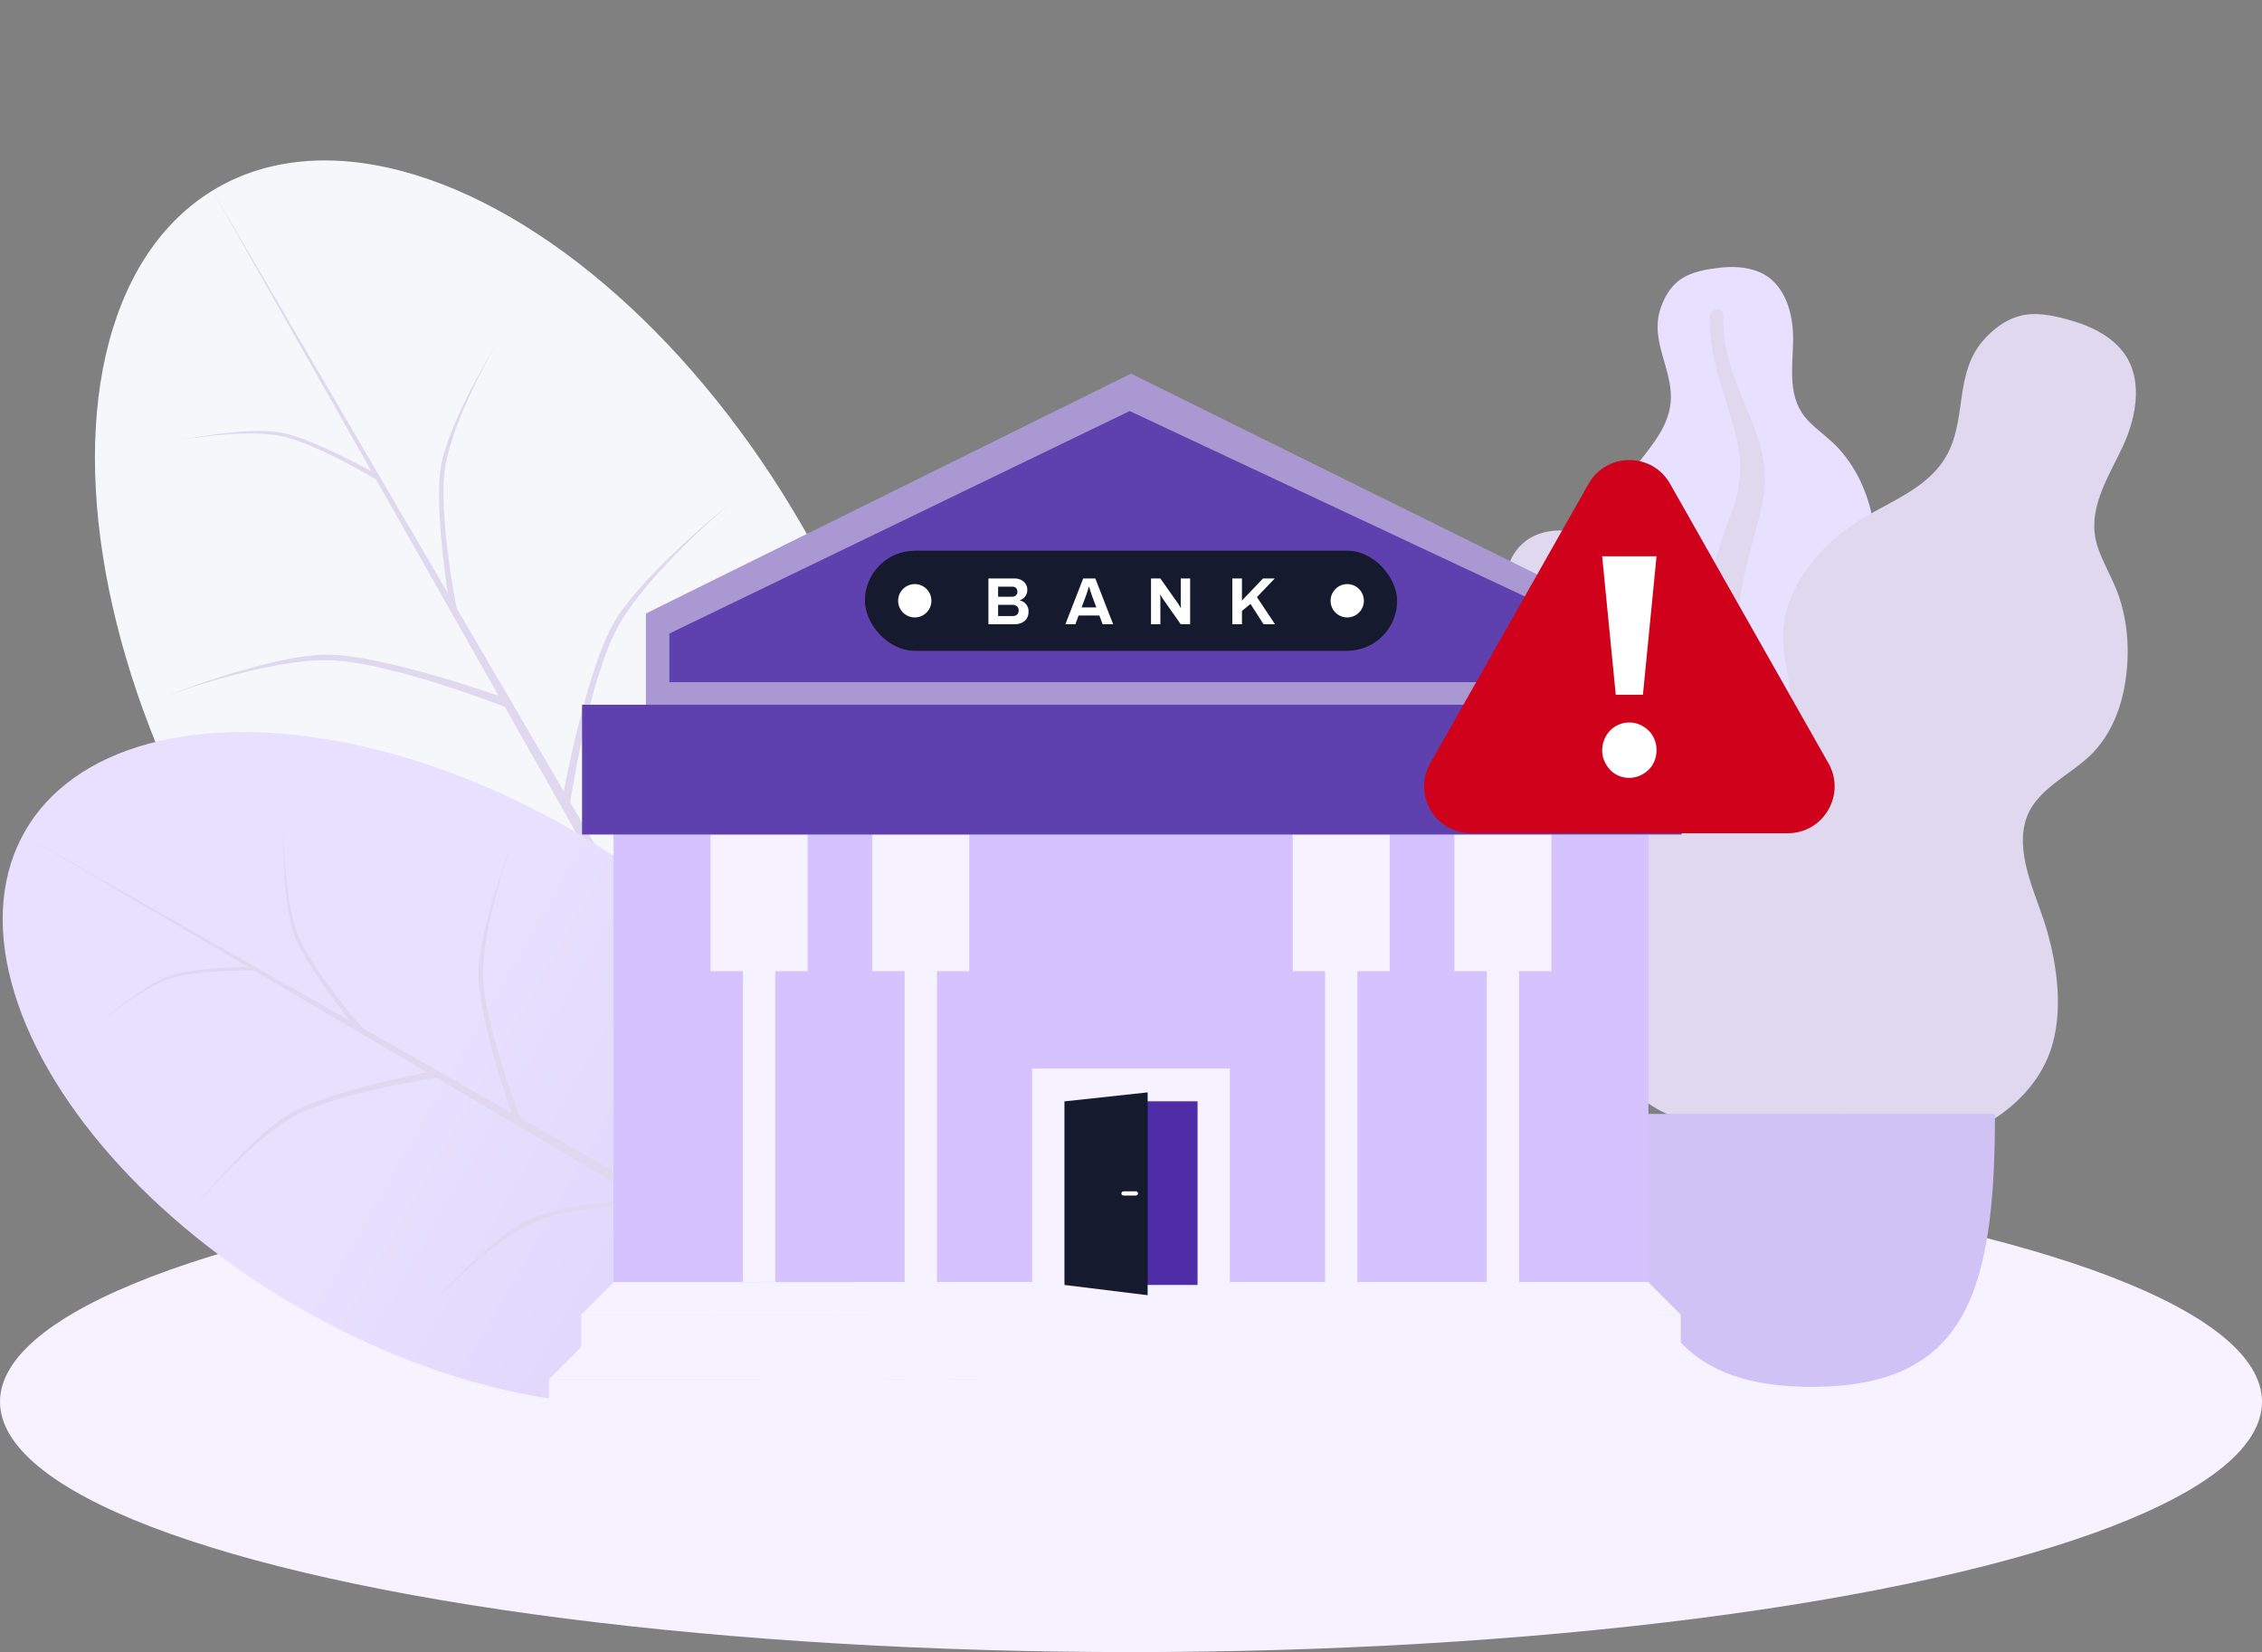 <svg width="115" height="84" viewBox="0 0 115 84" fill="none" xmlns="http://www.w3.org/2000/svg">
<rect x="0" y="0" width="115" height="84" fill="#808080" stroke="none"/>
<ellipse cx="57.5" cy="71.273" rx="57.5" ry="12.727" fill="#F6F2FF"/>
<path d="M87.392 13.617C88.076 13.533 88.806 13.563 89.443 13.833C90.796 14.409 91.181 16.01 91.162 17.311C91.142 18.712 90.845 20.241 91.909 21.37C92.397 21.889 93.005 22.286 93.485 22.814C93.998 23.379 94.4 24.025 94.698 24.718C95.245 25.992 95.514 27.491 95.014 28.828C94.573 30.005 93.465 31.067 93.704 32.405C93.954 33.801 95.36 34.868 96.238 35.908C97.233 37.085 98.148 38.589 98.299 40.132C98.443 41.611 97.8 43.106 96.814 44.224C94.843 46.458 91.88 47.553 88.892 47.546C87.624 47.544 86.188 47.486 85.094 46.803C84.755 46.593 84.577 46.356 84.376 46.027C84.195 45.732 83.957 45.54 83.681 45.331C83.076 44.872 82.638 44.254 82.359 43.562C81.275 40.875 82.142 37.551 83.659 35.164C84.019 34.599 84.313 34.055 84.138 33.381C83.956 32.678 83.508 32.043 83.112 31.439C82.72 30.841 82.273 30.271 81.967 29.625C81.647 28.948 81.556 28.239 81.613 27.498C81.719 26.107 82.319 24.823 83.168 23.704C83.986 22.626 84.947 21.594 84.949 20.182C84.951 18.685 83.952 17.353 84.378 15.831C84.554 15.201 84.908 14.555 85.479 14.177C86.026 13.814 86.748 13.696 87.392 13.617Z" fill="#E8E0FF"/>
<path d="M86.945 16.01C86.958 15.809 87.196 15.689 87.383 15.741C87.63 15.81 87.625 16.041 87.619 16.247C87.599 16.879 87.69 17.494 87.842 18.107C88.157 19.383 88.74 20.558 89.202 21.783C89.664 23.008 89.88 24.271 89.61 25.567C89.354 26.788 88.953 27.978 88.692 29.201C88.462 30.279 88.217 31.416 88.568 32.491C88.905 33.526 89.651 34.369 90.188 35.304C91.3 37.24 91.793 39.388 91.859 41.598C91.889 42.624 91.862 43.66 91.624 44.667C91.487 45.246 91.303 46.03 90.807 46.43C90.579 46.614 90.188 46.678 89.995 46.405C89.814 46.149 89.973 45.752 90.03 45.479C90.279 44.296 90.329 43.087 90.269 41.887C90.212 40.724 90.074 39.562 89.709 38.451C89.37 37.42 88.854 36.495 88.248 35.593C87.629 34.674 86.987 33.753 86.731 32.664C86.472 31.558 86.683 30.432 86.965 29.348C87.263 28.2 87.653 27.085 88.057 25.969C88.45 24.881 88.59 23.852 88.373 22.713C87.944 20.464 86.795 18.353 86.945 16.01Z" fill="#DFD8EF"/>
<path d="M105.459 16.346C106.306 16.604 107.147 17.02 107.751 17.671C109.034 19.056 108.641 21.15 107.932 22.679C107.169 24.325 106.014 25.98 106.665 27.868C106.965 28.736 107.468 29.523 107.752 30.398C108.056 31.332 108.187 32.306 108.17 33.282C108.139 35.074 107.663 36.986 106.371 38.306C105.233 39.468 103.373 40.147 102.947 41.854C102.504 43.635 103.589 45.63 104.07 47.317C104.616 49.227 104.896 51.483 104.258 53.386C103.646 55.21 102.103 56.644 100.356 57.452C96.865 59.067 92.812 58.818 89.312 57.254C87.826 56.59 86.172 55.774 85.248 54.396C84.963 53.971 84.879 53.598 84.816 53.104C84.76 52.661 84.582 52.31 84.369 51.919C83.901 51.061 83.714 50.102 83.752 49.139C83.899 45.396 86.669 41.916 89.709 39.884C90.429 39.403 91.061 38.913 91.212 38.025C91.369 37.098 91.179 36.114 91.033 35.193C90.889 34.282 90.666 33.375 90.648 32.452C90.629 31.484 90.898 30.599 91.355 29.752C92.214 28.162 93.596 26.956 95.182 26.075C96.71 25.226 98.381 24.507 99.129 22.837C99.922 21.068 99.453 18.973 100.755 17.395C101.295 16.741 102.051 16.161 102.92 16.012C103.753 15.868 104.663 16.104 105.459 16.346Z" fill="#DFD8EF"/>
<path d="M103.73 19.272C103.85 19.041 104.191 19.023 104.383 19.183C104.636 19.395 104.509 19.666 104.394 19.906C104.04 20.644 103.825 21.42 103.682 22.226C103.384 23.902 103.451 25.6 103.35 27.294C103.25 28.986 102.842 30.596 101.848 31.988C100.911 33.301 99.82 34.499 98.875 35.81C98.042 36.966 97.161 38.184 97.009 39.641C96.862 41.044 97.293 42.433 97.432 43.822C97.72 46.699 97.173 49.501 96.094 52.153C95.593 53.385 95.019 54.597 94.215 55.664C93.752 56.279 93.127 57.11 92.338 57.324C91.974 57.422 91.483 57.292 91.401 56.868C91.324 56.469 91.717 56.083 91.927 55.789C92.836 54.519 93.526 53.114 94.085 51.661C94.626 50.253 95.073 48.806 95.226 47.298C95.368 45.9 95.25 44.532 95.012 43.146C94.77 41.733 94.5 40.305 94.771 38.882C95.046 37.436 95.881 36.214 96.778 35.077C97.727 33.874 98.766 32.76 99.822 31.649C100.851 30.568 101.552 29.422 101.894 27.96C102.568 25.071 102.33 21.968 103.73 19.272Z" fill="#DFD8EF"/>
<path d="M79.281 26.973C80.689 26.973 81.927 27.72 82.78 28.781C83.779 30.022 83.981 31.538 84.386 33.018C84.588 33.755 84.935 34.486 85.543 34.986C86.096 35.441 86.798 35.532 87.46 35.755C88.783 36.199 89.852 37.269 90.273 38.575C90.788 40.168 90.243 41.775 90.337 43.389C90.423 44.871 91.883 45.797 93.057 46.507C94.215 47.208 95.258 47.864 95.607 49.229C95.977 50.677 96.101 52.294 95.589 53.724C94.736 56.106 92.24 57.154 89.828 57.317C87.639 57.465 84.887 57.233 83.243 55.642C82.26 54.69 81.903 53.358 81.948 52.033C81.975 51.209 82.138 50.393 82.349 49.597C82.498 49.033 82.7 48.471 82.757 47.888C82.91 46.336 81.478 46.038 80.26 45.612C78.711 45.071 77.627 44.049 76.873 42.624C76.171 41.298 75.876 39.809 76.297 38.349C76.512 37.603 76.902 36.927 77.431 36.352C77.664 36.098 77.992 35.887 78.202 35.621C78.398 35.373 78.355 35.05 78.287 34.76C77.975 33.415 77.002 32.302 76.653 30.96C76.339 29.749 76.525 28.241 77.631 27.46C78.108 27.122 78.698 26.976 79.281 26.973Z" fill="#DFD8EF"/>
<path d="M81.2 30.475C82.692 32.067 83.098 34.227 83.217 36.321C83.284 37.495 83.214 38.733 83.559 39.872C83.853 40.846 84.544 41.591 85.256 42.295C86.69 43.713 88.288 45.154 88.708 47.205C88.954 48.409 88.787 49.652 89.127 50.843C89.436 51.925 89.981 52.989 90.643 53.902C91.176 54.638 91.87 55.202 92.453 55.888C92.63 56.097 92.885 56.405 92.811 56.701C92.726 57.047 92.285 57.157 91.973 57.102C91.245 56.976 90.631 56.279 90.155 55.773C89.459 55.032 88.867 54.236 88.386 53.342C87.852 52.35 87.422 51.297 87.238 50.184C87.047 49.029 87.142 47.826 86.707 46.718C85.974 44.853 84.198 43.752 82.913 42.299C81.312 40.488 81.551 38.233 81.715 36.006C81.805 34.781 81.894 33.399 81.277 32.281C81.041 31.854 80.515 31.456 80.414 30.971C80.321 30.527 80.828 30.078 81.2 30.475Z" fill="#DFD8EF"/>
<path d="M82.791 56.637C82.792 65.742 84.275 70.513 92.108 70.513C99.941 70.513 101.424 65.742 101.424 56.637H82.791Z" fill="#D0C2F4"/>
<ellipse rx="17.238" ry="29.79" transform="matrix(0.865 -0.501 0.499 0.867 25.882 35.392)" fill="#F5F7FB"/>
<path d="M42.632 40.976C42.632 40.976 39.46 43.924 37.975 46.708C36.491 49.491 36.988 54.866 36.988 54.866L36.661 54.297C36.661 54.297 36.382 48.905 37.812 46.423C39.242 43.941 42.632 40.976 42.632 40.976Z" fill="#DFD8EF"/>
<path d="M18.663 48.033C18.663 48.033 22.794 46.752 25.939 46.853C29.083 46.955 33.758 49.91 33.758 49.91L33.43 49.341C33.43 49.341 28.632 46.567 25.775 46.569C22.918 46.57 18.663 48.033 18.663 48.033Z" fill="#DFD8EF"/>
<path d="M37.167 25.554C37.167 25.554 32.86 29.161 31.375 31.945C29.89 34.728 28.967 40.926 28.967 40.926L28.64 40.357C28.64 40.357 29.781 34.142 31.211 31.66C32.641 29.178 37.167 25.554 37.167 25.554Z" fill="#DFD8EF"/>
<path d="M8.37 35.41C8.37 35.41 13.637 33.47 16.781 33.571C19.926 33.673 25.737 35.97 25.737 35.97L25.409 35.401C25.409 35.401 19.475 33.285 16.618 33.287C13.761 33.288 8.37 35.41 8.37 35.41Z" fill="#DFD8EF"/>
<path d="M25.189 17.555C25.189 17.555 22.974 21.376 22.623 23.83C22.272 26.284 23.252 31.106 23.252 31.106L22.858 30.774C22.858 30.774 22.035 25.881 22.426 23.664C22.817 21.448 25.189 17.555 25.189 17.555Z" fill="#DFD8EF"/>
<path d="M9.088 22.384C9.088 22.384 12.44 21.78 14.309 22.173C16.178 22.566 19.41 24.554 19.41 24.554L19.274 24.179C19.274 24.179 15.949 22.287 14.241 21.986C12.533 21.685 9.088 22.384 9.088 22.384Z" fill="#DFD8EF"/>
<path d="M10.816 9.716L46.59 70.897L45.738 71.39L10.816 9.716Z" fill="#DFD8EF"/>
<ellipse rx="13.979" ry="24.075" transform="matrix(0.499 -0.867 0.865 0.501 22.099 54.32)" fill="url(#paint0_linear)"/>
<path d="M36.094 51.431C36.094 51.431 35.06 54.787 35.142 57.341C35.224 59.895 37.741 63.462 37.741 63.462L37.282 63.196C37.282 63.196 34.912 59.529 34.913 57.208C34.914 54.887 36.094 51.431 36.094 51.431Z" fill="#DFD8EF"/>
<path d="M22.138 66.114C22.138 66.114 24.517 63.538 26.762 62.332C29.008 61.126 33.477 61.299 33.477 61.299L33.018 61.033C33.018 61.033 28.535 61.037 26.533 62.199C24.53 63.36 22.138 66.114 22.138 66.114Z" fill="#DFD8EF"/>
<path d="M26.043 42.839C26.043 42.839 24.478 47.117 24.56 49.672C24.642 52.226 26.495 56.946 26.495 56.946L26.036 56.68C26.036 56.68 24.329 51.86 24.33 49.539C24.331 47.218 26.043 42.839 26.043 42.839Z" fill="#DFD8EF"/>
<path d="M9.829 61.444C9.829 61.444 12.739 57.946 14.985 56.739C17.23 55.533 22.231 54.784 22.231 54.784L21.772 54.518C21.772 54.518 16.758 55.445 14.755 56.606C12.753 57.768 9.829 61.444 9.829 61.444Z" fill="#DFD8EF"/>
<path d="M14.418 42.096C14.418 42.096 14.407 45.675 15.151 47.538C15.895 49.401 18.527 52.383 18.527 52.383L18.116 52.311C18.116 52.311 15.566 49.214 14.946 47.502C14.326 45.789 14.418 42.096 14.418 42.096Z" fill="#DFD8EF"/>
<path d="M5.078 52.021C5.078 52.021 7.185 50.236 8.654 49.752C10.123 49.269 13.19 49.35 13.19 49.35L12.944 49.142C12.944 49.142 9.849 49.166 8.531 49.649C7.212 50.131 5.078 52.021 5.078 52.021Z" fill="#DFD8EF"/>
<path d="M1.18 42.438L50.939 70.8L50.541 71.492L1.18 42.438Z" fill="#DFD8EF"/>
<rect x="27.904" y="70.141" width="59.191" height="1.65" fill="#F6F2FF"/>
<rect x="29.549" y="66.842" width="55.903" height="1.65" fill="#F6F2FF"/>
<path fill-rule="evenodd" clip-rule="evenodd" d="M31.193 40.444H83.807V65.192H31.193V40.444Z" fill="#D4C3FF"/>
<path fill-rule="evenodd" clip-rule="evenodd" d="M37.77 42.431H36.125V49.377H37.77V65.192H39.414V49.377H41.058V42.431H39.414H37.77ZM45.991 42.431H44.346V49.377H45.991V65.192H47.635V49.377H49.279V42.431H47.635H45.991ZM75.586 42.431H73.942V49.377H75.586V65.192H77.23V49.377H78.875V42.431H77.23H75.586ZM62.526 54.327H52.473V65.192H54.118V55.977H60.882V65.192H62.526V54.327ZM67.365 42.431H65.721V49.377H67.365V65.192H69.009V49.377H70.654V42.431H69.009H67.365Z" fill="#F6F2FF"/>
<path fill-rule="evenodd" clip-rule="evenodd" d="M32.837 31.193L57.5 18.997L82.163 31.193V37.145H32.837V31.193Z" fill="#A998D2"/>
<path fill-rule="evenodd" clip-rule="evenodd" d="M57.434 20.899L78.561 30.813V34.685H34.032V32.212L57.434 20.899Z" fill="#5F40AF"/>
<path fill-rule="evenodd" clip-rule="evenodd" d="M29.592 35.832H85.495V42.431H29.592V35.832Z" fill="#5F40AF"/>
<path fill-rule="evenodd" clip-rule="evenodd" d="M31.193 65.192L29.549 66.842H85.451L83.807 65.192H31.193Z" fill="#F6F2FF"/>
<path fill-rule="evenodd" clip-rule="evenodd" d="M29.549 68.492L27.904 70.141H87.096L85.451 68.492H29.549Z" fill="#F6F2FF"/>
<rect x="57.5" y="56" width="3.382" height="9.333" fill="#4F2DA7"/>
<path fill-rule="evenodd" clip-rule="evenodd" d="M54.118 56L58.346 55.542L58.346 65.855L54.118 65.333V56Z" fill="#161A2E"/>
<path fill-rule="evenodd" clip-rule="evenodd" d="M57.011 60.68C57.011 60.621 57.058 60.574 57.117 60.574H57.75C57.809 60.574 57.856 60.621 57.856 60.68C57.856 60.739 57.809 60.786 57.75 60.786H57.117C57.058 60.786 57.011 60.739 57.011 60.68Z" fill="white"/>
<rect x="43.971" y="28" width="27.059" height="5.091" rx="2.545" fill="#161A2E"/>
<ellipse cx="46.507" cy="30.546" rx="0.846" ry="0.848" fill="white"/>
<ellipse cx="68.493" cy="30.546" rx="0.846" ry="0.848" fill="white"/>
<path fill-rule="evenodd" clip-rule="evenodd" d="M50.251 29.412H51.58C51.702 29.412 51.812 29.436 51.911 29.485C52.01 29.534 52.088 29.601 52.145 29.689C52.201 29.776 52.229 29.876 52.229 29.989C52.229 30.118 52.194 30.229 52.123 30.323C52.052 30.417 51.961 30.482 51.85 30.518V30.532C51.981 30.557 52.088 30.621 52.17 30.724C52.252 30.827 52.293 30.948 52.293 31.088C52.293 31.299 52.226 31.46 52.092 31.572C51.958 31.684 51.787 31.74 51.58 31.74H50.251V29.412ZM51.441 30.342C51.531 30.342 51.601 30.319 51.651 30.272C51.7 30.226 51.725 30.166 51.725 30.094C51.725 30.008 51.702 29.942 51.656 29.897C51.61 29.852 51.546 29.829 51.465 29.829H50.744V30.342H51.441ZM51.708 31.248C51.654 31.298 51.584 31.323 51.499 31.323H50.744V30.753H51.471C51.575 30.753 51.654 30.779 51.708 30.831C51.762 30.883 51.789 30.95 51.789 31.034C51.789 31.127 51.762 31.198 51.708 31.248ZM55.07 29.412H55.686L56.592 31.74H56.058L55.892 31.296H54.837L54.671 31.74H54.164L55.07 29.412ZM55.517 30.294L55.737 30.885H54.989L55.209 30.294C55.218 30.27 55.229 30.239 55.242 30.199L55.355 29.836H55.371L55.439 30.057L55.517 30.294ZM58.517 29.412H58.994L59.907 30.708L60.009 30.881C60.015 30.891 60.019 30.899 60.022 30.905L60.039 30.895L60.037 30.844L60.034 30.807C60.031 30.766 60.029 30.73 60.029 30.698V29.412H60.506V31.74H60.029L59.133 30.464L59.092 30.402L59.001 30.24L58.984 30.25L58.993 30.395L58.994 31.74H58.517V29.412ZM63.141 29.412H62.65V31.74H63.141V31.065L63.574 30.705L64.24 31.74H64.822L63.902 30.359L64.808 29.412H64.213L63.141 30.535V29.412Z" fill="white"/>
<rect x="79.767" y="27.798" width="7.047" height="13.131" fill="white"/>
<path fill-rule="evenodd" clip-rule="evenodd" d="M80.764 24.598C81.676 22.989 83.996 22.989 84.907 24.598L92.961 38.812C93.86 40.399 92.713 42.366 90.889 42.366H74.783C72.959 42.366 71.812 40.399 72.711 38.812L80.764 24.598ZM84.218 38.135C84.218 38.333 84.183 38.52 84.112 38.693C84.041 38.867 83.942 39.016 83.814 39.14C83.686 39.264 83.538 39.364 83.368 39.438C83.198 39.513 83.018 39.55 82.829 39.55C82.64 39.55 82.463 39.515 82.298 39.446C82.132 39.376 81.988 39.277 81.865 39.148C81.743 39.019 81.643 38.87 81.568 38.701C81.492 38.532 81.454 38.348 81.454 38.149C81.454 37.961 81.49 37.779 81.561 37.605C81.632 37.432 81.728 37.28 81.851 37.151C81.974 37.022 82.12 36.92 82.29 36.846C82.461 36.771 82.64 36.734 82.829 36.734C83.018 36.734 83.198 36.771 83.368 36.846C83.538 36.92 83.686 37.019 83.814 37.144C83.942 37.268 84.041 37.417 84.112 37.591C84.183 37.764 84.218 37.946 84.218 38.135ZM81.454 28.285L82.145 35.326H83.527L84.218 28.285H81.454Z" fill="#D0021B"/>
<defs>
<linearGradient id="paint0_linear" x1="0" y1="0" x2="0" y2="48.149" gradientUnits="userSpaceOnUse">
<stop stop-color="#E8E0FF"/>
<stop offset="1" stop-color="#D0C2F4"/>
</linearGradient>
</defs>
</svg>
